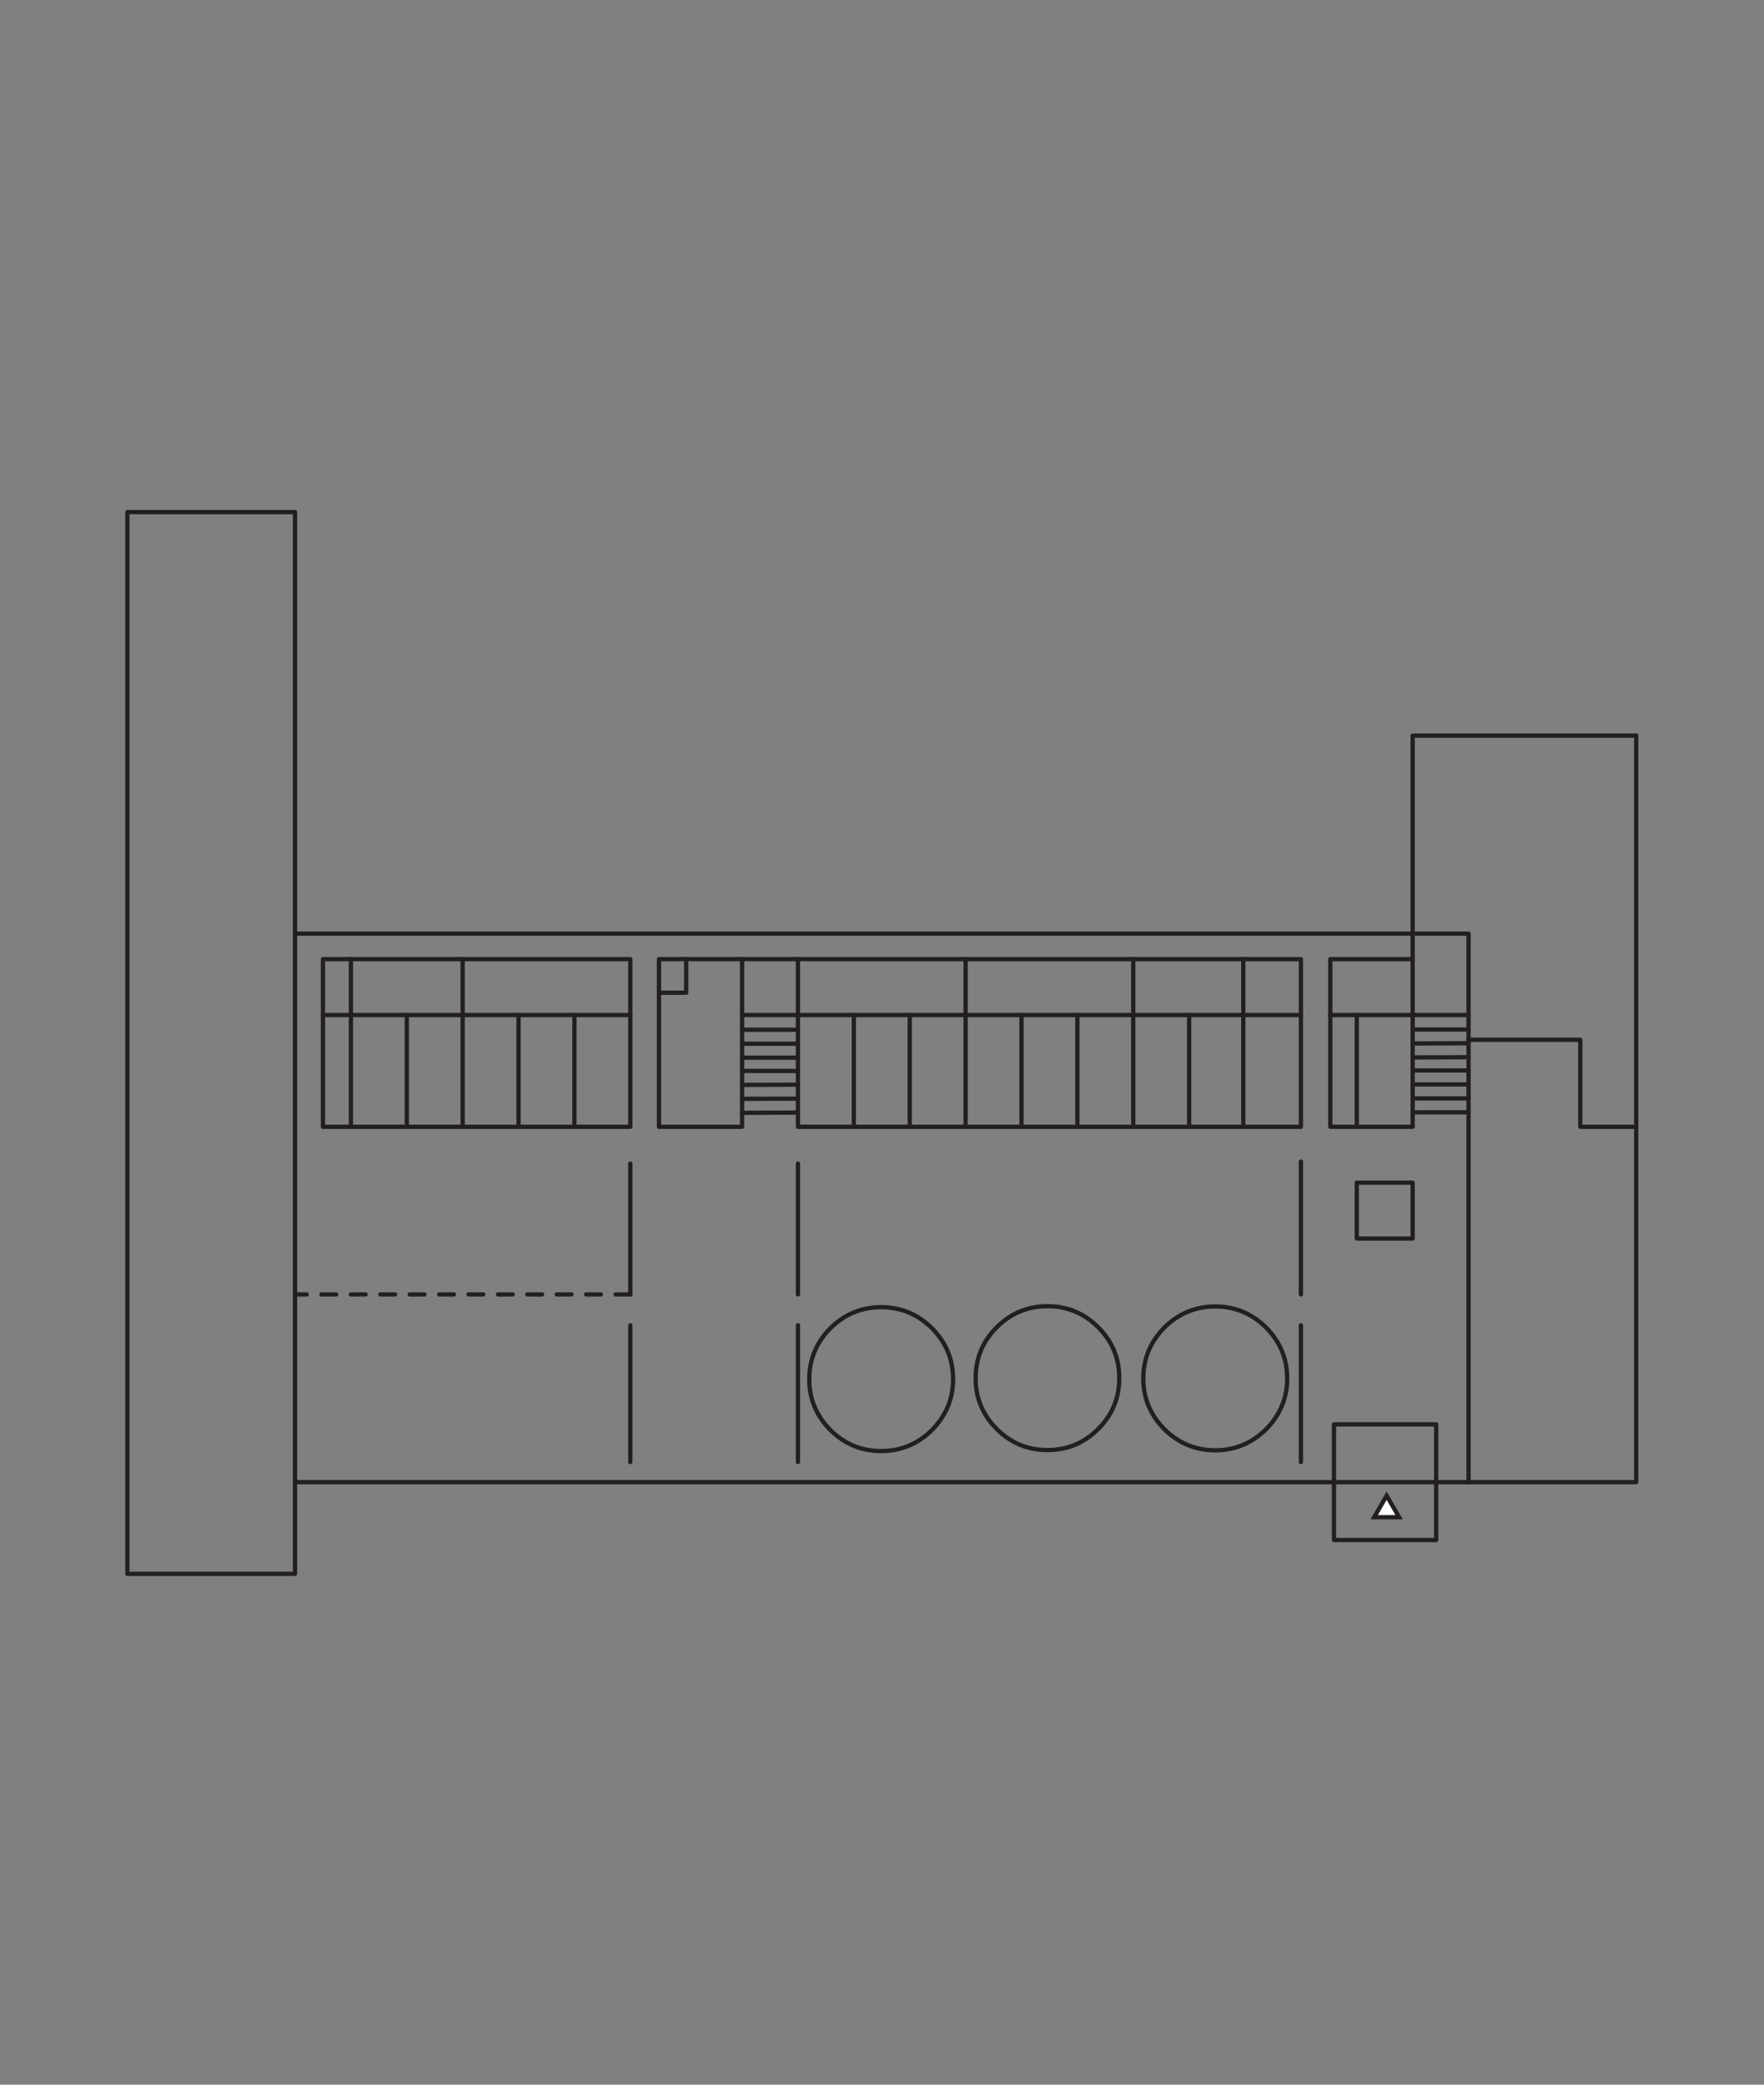 <?xml version="1.0" encoding="UTF-8" standalone="no"?>
<!-- Created with Inkscape (http://www.inkscape.org/) -->

<svg
   version="1.1"
   id="svg6788"
   width="550"
   height="650"
   viewBox="0 0 550 650"
   sodipodi:docname="map01.svg"
   inkscape:version="1.2 (dc2aedaf03, 2022-05-15)"
   xmlns:inkscape="http://www.inkscape.org/namespaces/inkscape"
   xmlns:sodipodi="http://sodipodi.sourceforge.net/DTD/sodipodi-0.dtd"
   xmlns="http://www.w3.org/2000/svg"
   xmlns:svg="http://www.w3.org/2000/svg">
  <rect x="0" y="0" width="550" height="650" fill="#808080" stroke="none"/>
  <defs
     id="defs6792">
    <clipPath
       clipPathUnits="userSpaceOnUse"
       id="clipPath7416">
      <path
         d="M 0,0 H 595.22 V 842 H 0 Z"
         id="path7414" />
    </clipPath>
  </defs>
  <sodipodi:namedview
     id="namedview6790"
     pagecolor="#ffffff"
     bordercolor="#666666"
     borderopacity="1.0"
     inkscape:showpageshadow="2"
     inkscape:pageopacity="0.0"
     inkscape:pagecheckerboard="0"
     inkscape:deskcolor="#d1d1d1"
     showgrid="false"
     inkscape:zoom="1.0669585"
     inkscape:cx="219.315"
     inkscape:cy="384.26987"
     inkscape:window-width="1920"
     inkscape:window-height="1027"
     inkscape:window-x="1912"
     inkscape:window-y="-8"
     inkscape:window-maximized="1"
     inkscape:current-layer="g6796" />
  <g
     id="g6796"
     inkscape:groupmode="layer"
     inkscape:label="Page 1"
     transform="matrix(1.333,0,0,-1.333,0,1122.667)">
    <g
       id="g7410"
       inkscape:label="1F"
       transform="translate(-133.92,38.465)">
      <g
         id="g7412"
         clip-path="url(#clipPath7416)">
        <g
           id="g7434"
           transform="translate(477.417,553.364)">
          <path
             d="M 0,0 H -13.073"
             style="fill:none;stroke:#231f20;stroke-width:1;stroke-linecap:round;stroke-linejoin:round;stroke-miterlimit:4;stroke-dasharray:none;stroke-opacity:1"
             id="path7436" />
        </g>
        <g
           id="g7438"
           transform="translate(464.344,559.67)">
          <path
             d="M 0,0 13.073,0.058"
             style="fill:none;stroke:#231f20;stroke-width:1;stroke-linecap:round;stroke-linejoin:round;stroke-miterlimit:4;stroke-dasharray:none;stroke-opacity:1"
             id="path7440" />
        </g>
        <g
           id="g7442"
           transform="translate(477.417,556.459)">
          <path
             d="M 0,0 -13.073,-0.056"
             style="fill:none;stroke:#231f20;stroke-width:1;stroke-linecap:round;stroke-linejoin:round;stroke-miterlimit:4;stroke-dasharray:none;stroke-opacity:1"
             id="path7444" />
        </g>
        <g
           id="g7446"
           transform="translate(477.417,562.939)">
          <path
             d="M 0,0 H -13.073"
             style="fill:none;stroke:#231f20;stroke-width:1;stroke-linecap:round;stroke-linejoin:round;stroke-miterlimit:4;stroke-dasharray:none;stroke-opacity:1"
             id="path7448" />
        </g>
        <g
           id="g7450"
           transform="translate(464.344,550.097)">
          <path
             d="M 0,0 H 13.073"
             style="fill:none;stroke:#231f20;stroke-width:1;stroke-linecap:round;stroke-linejoin:round;stroke-miterlimit:4;stroke-dasharray:none;stroke-opacity:1"
             id="path7452" />
        </g>
        <g
           id="g7454"
           transform="translate(477.417,546.829)">
          <path
             d="M 0,0 H -13.073"
             style="fill:none;stroke:#231f20;stroke-width:1;stroke-linecap:round;stroke-linejoin:round;stroke-miterlimit:4;stroke-dasharray:none;stroke-opacity:1"
             id="path7456" />
        </g>
        <g
           id="g7458"
           transform="translate(477.417,543.562)">
          <path
             d="M 0,0 H -13.073"
             style="fill:none;stroke:#231f20;stroke-width:1;stroke-linecap:round;stroke-linejoin:round;stroke-miterlimit:4;stroke-dasharray:none;stroke-opacity:1"
             id="path7460" />
        </g>
        <g
           id="g7462"
           transform="translate(516.628,618.605)">
          <path
             d="M 0,0 V 13.07"
             style="fill:none;stroke:#231f20;stroke-width:1;stroke-linecap:round;stroke-linejoin:round;stroke-miterlimit:4;stroke-dasharray:none;stroke-opacity:1"
             id="path7464" />
        </g>
        <g
           id="g7466"
           transform="translate(268.279,566.321)">
          <path
             d="M 0,0 H -13.071"
             style="fill:none;stroke:#231f20;stroke-width:1;stroke-linecap:round;stroke-linejoin:round;stroke-miterlimit:4;stroke-dasharray:none;stroke-opacity:1"
             id="path7468" />
        </g>
        <g
           id="g7470"
           transform="translate(477.417,457.051)">
          <path
             d="M 0,0 H 39.211 V 83.128"
             style="fill:none;stroke:#231f20;stroke-width:1;stroke-linecap:round;stroke-linejoin:round;stroke-miterlimit:4;stroke-dasharray:none;stroke-opacity:1"
             id="path7472" />
        </g>
        <g
           id="g7474"
           transform="translate(359.776,566.321)">
          <path
             d="M 0,0 H -13.07"
             style="fill:none;stroke:#231f20;stroke-width:1;stroke-linecap:round;stroke-linejoin:round;stroke-miterlimit:4;stroke-dasharray:none;stroke-opacity:1"
             id="path7476" />
        </g>
        <g
           id="g7478"
           transform="translate(346.706,540.179)">
          <path
             d="M 0,0 H 13.07"
             style="fill:none;stroke:#231f20;stroke-width:1;stroke-linecap:round;stroke-linejoin:round;stroke-miterlimit:4;stroke-dasharray:none;stroke-opacity:1"
             id="path7480" />
        </g>
        <g
           id="g7482"
           transform="translate(333.633,566.321)">
          <path
             d="M 0,0 V -26.142"
             style="fill:none;stroke:#231f20;stroke-width:1;stroke-linecap:round;stroke-linejoin:round;stroke-miterlimit:4;stroke-dasharray:none;stroke-opacity:1"
             id="path7484" />
        </g>
        <g
           id="g7486"
           transform="translate(346.706,540.179)">
          <path
             d="M 0,0 V 26.142"
             style="fill:none;stroke:#231f20;stroke-width:1;stroke-linecap:round;stroke-linejoin:round;stroke-miterlimit:4;stroke-dasharray:none;stroke-opacity:1"
             id="path7488" />
        </g>
        <g
           id="g7490"
           transform="translate(359.776,566.321)">
          <path
             d="M 0,0 V -26.142"
             style="fill:none;stroke:#231f20;stroke-width:1;stroke-linecap:round;stroke-linejoin:round;stroke-miterlimit:4;stroke-dasharray:none;stroke-opacity:1"
             id="path7492" />
        </g>
        <g
           id="g7494"
           transform="translate(333.633,540.179)">
          <path
             d="M 0,0 H 13.073"
             style="fill:none;stroke:#231f20;stroke-width:1;stroke-linecap:round;stroke-linejoin:round;stroke-miterlimit:4;stroke-dasharray:none;stroke-opacity:1"
             id="path7496" />
        </g>
        <g
           id="g7498"
           transform="translate(346.706,566.321)">
          <path
             d="M 0,0 H -13.073"
             style="fill:none;stroke:#231f20;stroke-width:1;stroke-linecap:round;stroke-linejoin:round;stroke-miterlimit:4;stroke-dasharray:none;stroke-opacity:1"
             id="path7500" />
        </g>
        <g
           id="g7502"
           transform="translate(412.061,566.321)">
          <path
             d="M 0,0 H -13.072"
             style="fill:none;stroke:#231f20;stroke-width:1;stroke-linecap:round;stroke-linejoin:round;stroke-miterlimit:4;stroke-dasharray:none;stroke-opacity:1"
             id="path7504" />
        </g>
        <g
           id="g7506"
           transform="translate(385.919,566.321)">
          <path
             d="M 0,0 H -13.071"
             style="fill:none;stroke:#231f20;stroke-width:1;stroke-linecap:round;stroke-linejoin:round;stroke-miterlimit:4;stroke-dasharray:none;stroke-opacity:1"
             id="path7508" />
        </g>
        <g
           id="g7510"
           transform="translate(372.848,540.179)">
          <path
             d="M 0,0 H 13.071"
             style="fill:none;stroke:#231f20;stroke-width:1;stroke-linecap:round;stroke-linejoin:round;stroke-miterlimit:4;stroke-dasharray:none;stroke-opacity:1"
             id="path7512" />
        </g>
        <g
           id="g7514"
           transform="translate(398.989,540.179)">
          <path
             d="M 0,0 H 13.072"
             style="fill:none;stroke:#231f20;stroke-width:1;stroke-linecap:round;stroke-linejoin:round;stroke-miterlimit:4;stroke-dasharray:none;stroke-opacity:1"
             id="path7516" />
        </g>
        <g
           id="g7518"
           transform="translate(372.848,566.321)">
          <path
             d="M 0,0 V -26.142"
             style="fill:none;stroke:#231f20;stroke-width:1;stroke-linecap:round;stroke-linejoin:round;stroke-miterlimit:4;stroke-dasharray:none;stroke-opacity:1"
             id="path7520" />
        </g>
        <g
           id="g7522"
           transform="translate(385.919,540.179)">
          <path
             d="M 0,0 V 26.142"
             style="fill:none;stroke:#231f20;stroke-width:1;stroke-linecap:round;stroke-linejoin:round;stroke-miterlimit:4;stroke-dasharray:none;stroke-opacity:1"
             id="path7524" />
        </g>
        <g
           id="g7526"
           transform="translate(412.061,566.321)">
          <path
             d="M 0,0 V -26.142"
             style="fill:none;stroke:#231f20;stroke-width:1;stroke-linecap:round;stroke-linejoin:round;stroke-miterlimit:4;stroke-dasharray:none;stroke-opacity:1"
             id="path7528" />
        </g>
        <g
           id="g7530"
           transform="translate(398.989,566.321)">
          <path
             d="M 0,0 V -26.142"
             style="fill:none;stroke:#231f20;stroke-width:1;stroke-linecap:round;stroke-linejoin:round;stroke-miterlimit:4;stroke-dasharray:none;stroke-opacity:1"
             id="path7532" />
        </g>
        <g
           id="g7534"
           transform="translate(398.989,566.321)">
          <path
             d="M 0,0 H -13.07"
             style="fill:none;stroke:#231f20;stroke-width:1;stroke-linecap:round;stroke-linejoin:round;stroke-miterlimit:4;stroke-dasharray:none;stroke-opacity:1"
             id="path7536" />
        </g>
        <g
           id="g7538"
           transform="translate(385.919,540.179)">
          <path
             d="M 0,0 H 13.07"
             style="fill:none;stroke:#231f20;stroke-width:1;stroke-linecap:round;stroke-linejoin:round;stroke-miterlimit:4;stroke-dasharray:none;stroke-opacity:1"
             id="path7540" />
        </g>
        <g
           id="g7542"
           transform="translate(372.848,566.321)">
          <path
             d="M 0,0 H -13.072"
             style="fill:none;stroke:#231f20;stroke-width:1;stroke-linecap:round;stroke-linejoin:round;stroke-miterlimit:4;stroke-dasharray:none;stroke-opacity:1"
             id="path7544" />
        </g>
        <g
           id="g7546"
           transform="translate(398.989,566.321)">
          <path
             d="M 0,0 V 13.071"
             style="fill:none;stroke:#231f20;stroke-width:1;stroke-linecap:round;stroke-linejoin:round;stroke-miterlimit:4;stroke-dasharray:none;stroke-opacity:1"
             id="path7548" />
        </g>
        <g
           id="g7550"
           transform="translate(359.776,540.179)">
          <path
             d="M 0,0 H 13.072"
             style="fill:none;stroke:#231f20;stroke-width:1;stroke-linecap:round;stroke-linejoin:round;stroke-miterlimit:4;stroke-dasharray:none;stroke-opacity:1"
             id="path7552" />
        </g>
        <g
           id="g7554"
           transform="translate(398.989,579.392)">
          <path
             d="M 0,0 H -39.213 V -13.071"
             style="fill:none;stroke:#231f20;stroke-width:1;stroke-linecap:round;stroke-linejoin:round;stroke-miterlimit:4;stroke-dasharray:none;stroke-opacity:1"
             id="path7556" />
        </g>
        <g
           id="g7558"
           transform="translate(464.344,585.354)">
          <path
             d="M 0,0 V -5.962"
             style="fill:none;stroke:#231f20;stroke-width:1;stroke-linecap:round;stroke-linejoin:round;stroke-miterlimit:4;stroke-dasharray:none;stroke-opacity:1"
             id="path7560" />
        </g>
        <g
           id="g7562"
           transform="translate(477.417,566.321)">
          <path
             d="M 0,0 V 19.033 H -13.073 V 65.354 H 39.211"
             style="fill:none;stroke:#231f20;stroke-width:1;stroke-linecap:round;stroke-linejoin:round;stroke-miterlimit:4;stroke-dasharray:none;stroke-opacity:1"
             id="path7564" />
        </g>
        <g
           id="g7566"
           transform="translate(438.202,566.321)">
          <path
             d="M 0,0 V 13.071 H -13.473"
             style="fill:none;stroke:#231f20;stroke-width:1;stroke-linecap:round;stroke-linejoin:round;stroke-miterlimit:4;stroke-dasharray:none;stroke-opacity:1"
             id="path7568" />
        </g>
        <g
           id="g7570"
           transform="translate(445.083,566.321)">
          <path
             d="M 0,0 H 6.189"
             style="fill:none;stroke:#231f20;stroke-width:1;stroke-linecap:round;stroke-linejoin:round;stroke-miterlimit:4;stroke-dasharray:none;stroke-opacity:1"
             id="path7572" />
        </g>
        <g
           id="g7574"
           transform="translate(438.202,566.321)">
          <path
             d="M 0,0 H -13.473"
             style="fill:none;stroke:#231f20;stroke-width:1;stroke-linecap:round;stroke-linejoin:round;stroke-miterlimit:4;stroke-dasharray:none;stroke-opacity:1"
             id="path7576" />
        </g>
        <g
           id="g7578"
           transform="translate(445.083,566.321)">
          <path
             d="M 0,0 V -26.142 H 6.189"
             style="fill:none;stroke:#231f20;stroke-width:1;stroke-linecap:round;stroke-linejoin:round;stroke-miterlimit:4;stroke-dasharray:none;stroke-opacity:1"
             id="path7580" />
        </g>
        <g
           id="g7582"
           transform="translate(424.729,540.58)">
          <path
             d="M 0,0 V 25.741"
             style="fill:none;stroke:#231f20;stroke-width:1;stroke-linecap:round;stroke-linejoin:round;stroke-miterlimit:4;stroke-dasharray:none;stroke-opacity:1"
             id="path7584" />
        </g>
        <g
           id="g7586"
           transform="translate(451.272,566.321)">
          <path
             d="M 0,0 V -26.142"
             style="fill:none;stroke:#231f20;stroke-width:1;stroke-linecap:round;stroke-linejoin:round;stroke-miterlimit:4;stroke-dasharray:none;stroke-opacity:1"
             id="path7588" />
        </g>
        <g
           id="g7590"
           transform="translate(412.061,540.179)">
          <path
             d="M 0,0 H 26.141 V 26.142"
             style="fill:none;stroke:#231f20;stroke-width:1;stroke-linecap:round;stroke-linejoin:round;stroke-miterlimit:4;stroke-dasharray:none;stroke-opacity:1"
             id="path7592" />
        </g>
        <g
           id="g7594"
           transform="translate(478.046,560.531)">
          <path
             d="M 0,0 H -0.629"
             style="fill:none;stroke:#231f20;stroke-width:1;stroke-linecap:round;stroke-linejoin:round;stroke-miterlimit:4;stroke-dasharray:none;stroke-opacity:1"
             id="path7596" />
        </g>
        <g
           id="g7598"
           transform="translate(464.344,566.321)">
          <path
             d="M 0,0 H 13.073"
             style="fill:none;stroke:#231f20;stroke-width:1;stroke-linecap:round;stroke-linejoin:round;stroke-miterlimit:4;stroke-dasharray:none;stroke-opacity:1"
             id="path7600" />
        </g>
        <g
           id="g7602"
           transform="translate(516.628,540.179)">
          <path
             d="m 0,0 h -13.071 v 20.352 h -24.48 -0.801 -0.23 -0.629 v 5.79"
             style="fill:none;stroke:#231f20;stroke-width:1;stroke-linecap:round;stroke-linejoin:round;stroke-miterlimit:4;stroke-dasharray:none;stroke-opacity:1"
             id="path7604" />
        </g>
        <g
           id="g7606"
           transform="translate(451.272,540.179)">
          <path
             d="M 0,0 H 13.072 V 26.142"
             style="fill:none;stroke:#231f20;stroke-width:1;stroke-linecap:round;stroke-linejoin:round;stroke-miterlimit:4;stroke-dasharray:none;stroke-opacity:1"
             id="path7608" />
        </g>
        <g
           id="g7610"
           transform="translate(464.344,579.392)">
          <path
             d="M 0,0 V -13.071 H -13.072"
             style="fill:none;stroke:#231f20;stroke-width:1;stroke-linecap:round;stroke-linejoin:round;stroke-miterlimit:4;stroke-dasharray:none;stroke-opacity:1"
             id="path7612" />
        </g>
        <path
           d="m 464.344,527.107 h -13.072 v -13.07 h 13.072 z"
           style="fill:none;stroke:#231f20;stroke-width:1;stroke-linecap:round;stroke-linejoin:round;stroke-miterlimit:4;stroke-dasharray:none;stroke-opacity:1"
           id="path7614" />
        <g
           id="g7616"
           transform="translate(464.344,579.392)">
          <path
             d="M 0,0 H -19.261 V -13.071"
             style="fill:none;stroke:#231f20;stroke-width:1;stroke-linecap:round;stroke-linejoin:round;stroke-miterlimit:4;stroke-dasharray:none;stroke-opacity:1"
             id="path7618" />
        </g>
        <g
           id="g7620"
           transform="translate(424.729,579.392)">
          <path
             d="M 0,0 V -13.071 H -12.668"
             style="fill:none;stroke:#231f20;stroke-width:1;stroke-linecap:round;stroke-linejoin:round;stroke-miterlimit:4;stroke-dasharray:none;stroke-opacity:1"
             id="path7622" />
        </g>
        <g
           id="g7624"
           transform="translate(424.729,579.392)">
          <path
             d="M 0,0 H -25.74"
             style="fill:none;stroke:#231f20;stroke-width:1;stroke-linecap:round;stroke-linejoin:round;stroke-miterlimit:4;stroke-dasharray:none;stroke-opacity:1"
             id="path7626" />
        </g>
        <g
           id="g7628"
           transform="translate(202.924,585.354)">
          <path
             d="M 0,0 V 98.606 H -39.212 V -149.743 H 0 v 21.44"
             style="fill:none;stroke:#231f20;stroke-width:1;stroke-linecap:round;stroke-linejoin:round;stroke-miterlimit:4;stroke-dasharray:none;stroke-opacity:1"
             id="path7630" />
        </g>
        <g
           id="g7632"
           transform="translate(209.459,566.321)">
          <path
             d="M 0,0 V 13.071 H 6.537"
             style="fill:none;stroke:#231f20;stroke-width:1;stroke-linecap:round;stroke-linejoin:round;stroke-miterlimit:4;stroke-dasharray:none;stroke-opacity:1"
             id="path7634" />
        </g>
        <g
           id="g7636"
           transform="translate(229.066,566.321)">
          <path
             d="m 0,0 h -13.07 -6.537 V -26.142 H -13.07 0"
             style="fill:none;stroke:#231f20;stroke-width:1;stroke-linecap:round;stroke-linejoin:round;stroke-miterlimit:4;stroke-dasharray:none;stroke-opacity:1"
             id="path7638" />
        </g>
        <g
           id="g7640"
           transform="translate(215.996,566.321)">
          <path
             d="M 0,0 V -26.142"
             style="fill:none;stroke:#231f20;stroke-width:1;stroke-linecap:round;stroke-linejoin:round;stroke-miterlimit:4;stroke-dasharray:none;stroke-opacity:1"
             id="path7642" />
        </g>
        <g
           id="g7644"
           transform="translate(229.066,540.179)">
          <path
             d="M 0,0 V 26.142"
             style="fill:none;stroke:#231f20;stroke-width:1;stroke-linecap:round;stroke-linejoin:round;stroke-miterlimit:4;stroke-dasharray:none;stroke-opacity:1"
             id="path7646" />
        </g>
        <g
           id="g7648"
           transform="translate(215.996,579.392)">
          <path
             d="M 0,0 V -13.071"
             style="fill:none;stroke:#231f20;stroke-width:1;stroke-linecap:round;stroke-linejoin:round;stroke-miterlimit:4;stroke-dasharray:none;stroke-opacity:1"
             id="path7650" />
        </g>
        <g
           id="g7652"
           transform="translate(294.421,579.392)">
          <path
             d="M 0,0 H -6.363 V -7.854"
             style="fill:none;stroke:#231f20;stroke-width:1;stroke-linecap:round;stroke-linejoin:round;stroke-miterlimit:4;stroke-dasharray:none;stroke-opacity:1"
             id="path7654" />
        </g>
        <g
           id="g7656"
           transform="translate(320.563,579.392)">
          <path
             d="M 0,0 H -13.07 -26.142"
             style="fill:none;stroke:#231f20;stroke-width:1;stroke-linecap:round;stroke-linejoin:round;stroke-miterlimit:4;stroke-dasharray:none;stroke-opacity:1"
             id="path7658" />
        </g>
        <g
           id="g7660"
           transform="translate(516.628,618.605)">
          <path
             d="M 0,0 V -78.426"
             style="fill:none;stroke:#231f20;stroke-width:1;stroke-linecap:round;stroke-linejoin:round;stroke-miterlimit:4;stroke-dasharray:none;stroke-opacity:1"
             id="path7662" />
        </g>
        <g
           id="g7664"
           transform="translate(255.208,540.179)">
          <path
             d="M 0,0 H 13.071 V 26.142"
             style="fill:none;stroke:#231f20;stroke-width:1;stroke-linecap:round;stroke-linejoin:round;stroke-miterlimit:4;stroke-dasharray:none;stroke-opacity:1"
             id="path7666" />
        </g>
        <g
           id="g7668"
           transform="translate(242.137,566.321)">
          <path
             d="M 0,0 V -26.142"
             style="fill:none;stroke:#231f20;stroke-width:1;stroke-linecap:round;stroke-linejoin:round;stroke-miterlimit:4;stroke-dasharray:none;stroke-opacity:1"
             id="path7670" />
        </g>
        <g
           id="g7672"
           transform="translate(255.208,566.321)">
          <path
             d="M 0,0 V -26.142"
             style="fill:none;stroke:#231f20;stroke-width:1;stroke-linecap:round;stroke-linejoin:round;stroke-miterlimit:4;stroke-dasharray:none;stroke-opacity:1"
             id="path7674" />
        </g>
        <g
           id="g7676"
           transform="translate(255.208,566.321)">
          <path
             d="M 0,0 H -13.071"
             style="fill:none;stroke:#231f20;stroke-width:1;stroke-linecap:round;stroke-linejoin:round;stroke-miterlimit:4;stroke-dasharray:none;stroke-opacity:1"
             id="path7678" />
        </g>
        <g
           id="g7680"
           transform="translate(242.137,540.179)">
          <path
             d="M 0,0 H 13.071"
             style="fill:none;stroke:#231f20;stroke-width:1;stroke-linecap:round;stroke-linejoin:round;stroke-miterlimit:4;stroke-dasharray:none;stroke-opacity:1"
             id="path7682" />
        </g>
        <g
           id="g7684"
           transform="translate(307.493,556.345)">
          <path
             d="M 0,0 V -3.095"
             style="fill:none;stroke:#231f20;stroke-width:1;stroke-linecap:round;stroke-linejoin:round;stroke-miterlimit:4;stroke-dasharray:none;stroke-opacity:1"
             id="path7686" />
        </g>
        <g
           id="g7688"
           transform="translate(307.493,559.613)">
          <path
             d="M 0,0 V -3.268"
             style="fill:none;stroke:#231f20;stroke-width:1;stroke-linecap:round;stroke-linejoin:round;stroke-miterlimit:4;stroke-dasharray:none;stroke-opacity:1"
             id="path7690" />
        </g>
        <g
           id="g7692"
           transform="translate(307.493,562.88)">
          <path
             d="M 0,0 V -3.267"
             style="fill:none;stroke:#231f20;stroke-width:1;stroke-linecap:round;stroke-linejoin:round;stroke-miterlimit:4;stroke-dasharray:none;stroke-opacity:1"
             id="path7694" />
        </g>
        <g
           id="g7696"
           transform="translate(320.563,556.345)">
          <path
             d="M 0,0 V -3.095"
             style="fill:none;stroke:#231f20;stroke-width:1;stroke-linecap:round;stroke-linejoin:round;stroke-miterlimit:4;stroke-dasharray:none;stroke-opacity:1"
             id="path7698" />
        </g>
        <g
           id="g7700"
           transform="translate(320.563,562.88)">
          <path
             d="M 0,0 V -3.267 -6.535"
             style="fill:none;stroke:#231f20;stroke-width:1;stroke-linecap:round;stroke-linejoin:round;stroke-miterlimit:4;stroke-dasharray:none;stroke-opacity:1"
             id="path7702" />
        </g>
        <g
           id="g7704"
           transform="translate(307.493,566.321)">
          <path
             d="M 0,0 H 13.07 V -3.441"
             style="fill:none;stroke:#231f20;stroke-width:1;stroke-linecap:round;stroke-linejoin:round;stroke-miterlimit:4;stroke-dasharray:none;stroke-opacity:1"
             id="path7706" />
        </g>
        <g
           id="g7708"
           transform="translate(320.563,553.25)">
          <path
             d="M 0,0 H -13.07"
             style="fill:none;stroke:#231f20;stroke-width:1;stroke-linecap:round;stroke-linejoin:round;stroke-miterlimit:4;stroke-dasharray:none;stroke-opacity:1"
             id="path7710" />
        </g>
        <g
           id="g7712"
           transform="translate(307.493,566.321)">
          <path
             d="M 0,0 V -3.441"
             style="fill:none;stroke:#231f20;stroke-width:1;stroke-linecap:round;stroke-linejoin:round;stroke-miterlimit:4;stroke-dasharray:none;stroke-opacity:1"
             id="path7714" />
        </g>
        <g
           id="g7716"
           transform="translate(320.563,559.613)">
          <path
             d="M 0,0 H -13.07"
             style="fill:none;stroke:#231f20;stroke-width:1;stroke-linecap:round;stroke-linejoin:round;stroke-miterlimit:4;stroke-dasharray:none;stroke-opacity:1"
             id="path7718" />
        </g>
        <g
           id="g7720"
           transform="translate(307.493,562.88)">
          <path
             d="M 0,0 H 13.07"
             style="fill:none;stroke:#231f20;stroke-width:1;stroke-linecap:round;stroke-linejoin:round;stroke-miterlimit:4;stroke-dasharray:none;stroke-opacity:1"
             id="path7722" />
        </g>
        <g
           id="g7724"
           transform="translate(320.563,556.345)">
          <path
             d="M 0,0 H -13.07"
             style="fill:none;stroke:#231f20;stroke-width:1;stroke-linecap:round;stroke-linejoin:round;stroke-miterlimit:4;stroke-dasharray:none;stroke-opacity:1"
             id="path7726" />
        </g>
        <g
           id="g7728"
           transform="translate(288.058,571.538)">
          <path
             d="M 0,0 H 6.363 V 7.854"
             style="fill:none;stroke:#231f20;stroke-width:1;stroke-linecap:round;stroke-linejoin:round;stroke-miterlimit:4;stroke-dasharray:none;stroke-opacity:1"
             id="path7730" />
        </g>
        <g
           id="g7732"
           transform="translate(320.563,543.505)">
          <path
             d="M 0,0 V -3.326 H 13.07"
             style="fill:none;stroke:#231f20;stroke-width:1;stroke-linecap:round;stroke-linejoin:round;stroke-miterlimit:4;stroke-dasharray:none;stroke-opacity:1"
             id="path7734" />
        </g>
        <g
           id="g7736"
           transform="translate(320.563,550.039)">
          <path
             d="M 0,0 V -3.267 -6.534"
             style="fill:none;stroke:#231f20;stroke-width:1;stroke-linecap:round;stroke-linejoin:round;stroke-miterlimit:4;stroke-dasharray:none;stroke-opacity:1"
             id="path7738" />
        </g>
        <g
           id="g7740"
           transform="translate(288.058,571.538)">
          <path
             d="m 0,0 v -31.359 h 19.435 v 3.267"
             style="fill:none;stroke:#231f20;stroke-width:1;stroke-linecap:round;stroke-linejoin:round;stroke-miterlimit:4;stroke-dasharray:none;stroke-opacity:1"
             id="path7742" />
        </g>
        <g
           id="g7744"
           transform="translate(307.493,546.714)">
          <path
             d="M 0,0 V -3.268"
             style="fill:none;stroke:#231f20;stroke-width:1;stroke-linecap:round;stroke-linejoin:round;stroke-miterlimit:4;stroke-dasharray:none;stroke-opacity:1"
             id="path7746" />
        </g>
        <g
           id="g7748"
           transform="translate(307.493,549.982)">
          <path
             d="M 0,0 V -3.268"
             style="fill:none;stroke:#231f20;stroke-width:1;stroke-linecap:round;stroke-linejoin:round;stroke-miterlimit:4;stroke-dasharray:none;stroke-opacity:1"
             id="path7750" />
        </g>
        <g
           id="g7752"
           transform="translate(307.493,543.446)">
          <path
             d="M 0,0 13.07,0.059"
             style="fill:none;stroke:#231f20;stroke-width:1;stroke-linecap:round;stroke-linejoin:round;stroke-miterlimit:4;stroke-dasharray:none;stroke-opacity:1"
             id="path7754" />
        </g>
        <g
           id="g7756"
           transform="translate(320.563,546.772)">
          <path
             d="M 0,0 -13.07,-0.058"
             style="fill:none;stroke:#231f20;stroke-width:1;stroke-linecap:round;stroke-linejoin:round;stroke-miterlimit:4;stroke-dasharray:none;stroke-opacity:1"
             id="path7758" />
        </g>
        <g
           id="g7760"
           transform="translate(307.493,549.982)">
          <path
             d="M 0,0 13.07,0.057"
             style="fill:none;stroke:#231f20;stroke-width:1;stroke-linecap:round;stroke-linejoin:round;stroke-miterlimit:4;stroke-dasharray:none;stroke-opacity:1"
             id="path7762" />
        </g>
        <g
           id="g7764"
           transform="translate(320.563,553.25)">
          <path
             d="M 0,0 V -3.211"
             style="fill:none;stroke:#231f20;stroke-width:1;stroke-linecap:round;stroke-linejoin:round;stroke-miterlimit:4;stroke-dasharray:none;stroke-opacity:1"
             id="path7766" />
        </g>
        <g
           id="g7768"
           transform="translate(307.493,553.25)">
          <path
             d="M 0,0 V -3.268"
             style="fill:none;stroke:#231f20;stroke-width:1;stroke-linecap:round;stroke-linejoin:round;stroke-miterlimit:4;stroke-dasharray:none;stroke-opacity:1"
             id="path7770" />
        </g>
        <g
           id="g7772"
           transform="translate(268.279,540.179)">
          <path
             d="M 0,0 H 13.072 V 26.142"
             style="fill:none;stroke:#231f20;stroke-width:1;stroke-linecap:round;stroke-linejoin:round;stroke-miterlimit:4;stroke-dasharray:none;stroke-opacity:1"
             id="path7774" />
        </g>
        <g
           id="g7776"
           transform="translate(307.493,579.392)">
          <path
             d="M 0,0 V -13.071"
             style="fill:none;stroke:#231f20;stroke-width:1;stroke-linecap:round;stroke-linejoin:round;stroke-miterlimit:4;stroke-dasharray:none;stroke-opacity:1"
             id="path7778" />
        </g>
        <g
           id="g7780"
           transform="translate(281.351,566.321)">
          <path
             d="M 0,0 H -13.072"
             style="fill:none;stroke:#231f20;stroke-width:1;stroke-linecap:round;stroke-linejoin:round;stroke-miterlimit:4;stroke-dasharray:none;stroke-opacity:1"
             id="path7782" />
        </g>
        <g
           id="g7784"
           transform="translate(281.351,566.321)">
          <path
             d="M 0,0 V 13.071 H -39.214 V 0"
             style="fill:none;stroke:#231f20;stroke-width:1;stroke-linecap:round;stroke-linejoin:round;stroke-miterlimit:4;stroke-dasharray:none;stroke-opacity:1"
             id="path7786" />
        </g>
        <g
           id="g7788"
           transform="translate(320.563,566.321)">
          <path
             d="M 0,0 V 13.071"
             style="fill:none;stroke:#231f20;stroke-width:1;stroke-linecap:round;stroke-linejoin:round;stroke-miterlimit:4;stroke-dasharray:none;stroke-opacity:1"
             id="path7790" />
        </g>
        <g
           id="g7792"
           transform="translate(229.066,540.179)">
          <path
             d="M 0,0 H 13.071"
             style="fill:none;stroke:#231f20;stroke-width:1;stroke-linecap:round;stroke-linejoin:round;stroke-miterlimit:4;stroke-dasharray:none;stroke-opacity:1"
             id="path7794" />
        </g>
        <g
           id="g7796"
           transform="translate(215.996,579.392)">
          <path
             d="M 0,0 H 26.141"
             style="fill:none;stroke:#231f20;stroke-width:1;stroke-linecap:round;stroke-linejoin:round;stroke-miterlimit:4;stroke-dasharray:none;stroke-opacity:1"
             id="path7798" />
        </g>
        <g
           id="g7800"
           transform="translate(242.137,566.321)">
          <path
             d="M 0,0 H -13.071"
             style="fill:none;stroke:#231f20;stroke-width:1;stroke-linecap:round;stroke-linejoin:round;stroke-miterlimit:4;stroke-dasharray:none;stroke-opacity:1"
             id="path7802" />
        </g>
        <g
           id="g7804"
           transform="translate(281.351,493.742)">
          <path
             d="M 0,0 V -31.989"
             style="fill:none;stroke:#231f20;stroke-width:1;stroke-linecap:round;stroke-linejoin:round;stroke-miterlimit:4;stroke-dasharray:none;stroke-opacity:1"
             id="path7806" />
        </g>
        <g
           id="g7808"
           transform="translate(320.563,493.742)">
          <path
             d="M 0,0 V -31.989"
             style="fill:none;stroke:#231f20;stroke-width:1;stroke-linecap:round;stroke-linejoin:round;stroke-miterlimit:4;stroke-dasharray:none;stroke-opacity:1"
             id="path7810" />
        </g>
        <g
           id="g7812"
           transform="translate(202.924,585.354)">
          <path
             d="M 0,0 V -128.303"
             style="fill:none;stroke:#231f20;stroke-width:1;stroke-linecap:round;stroke-linejoin:round;stroke-miterlimit:4;stroke-dasharray:none;stroke-opacity:1"
             id="path7814" />
        </g>
        <g
           id="g7816"
           transform="translate(281.351,500.966)">
          <path
             d="M 0,0 H -3.441"
             style="fill:none;stroke:#231f20;stroke-width:1;stroke-linecap:round;stroke-linejoin:round;stroke-miterlimit:4;stroke-dasharray:none;stroke-opacity:1"
             id="path7818" />
        </g>
        <g
           id="g7820"
           transform="translate(274.47,500.966)">
          <path
             d="M 0,0 H -3.439"
             style="fill:none;stroke:#231f20;stroke-width:1;stroke-linecap:round;stroke-linejoin:round;stroke-miterlimit:4;stroke-dasharray:none;stroke-opacity:1"
             id="path7822" />
        </g>
        <g
           id="g7824"
           transform="translate(267.591,500.966)">
          <path
             d="M 0,0 H -3.44"
             style="fill:none;stroke:#231f20;stroke-width:1;stroke-linecap:round;stroke-linejoin:round;stroke-miterlimit:4;stroke-dasharray:none;stroke-opacity:1"
             id="path7826" />
        </g>
        <g
           id="g7828"
           transform="translate(260.712,500.966)">
          <path
             d="M 0,0 H -3.44"
             style="fill:none;stroke:#231f20;stroke-width:1;stroke-linecap:round;stroke-linejoin:round;stroke-miterlimit:4;stroke-dasharray:none;stroke-opacity:1"
             id="path7830" />
        </g>
        <g
           id="g7832"
           transform="translate(253.833,500.966)">
          <path
             d="M 0,0 H -3.44"
             style="fill:none;stroke:#231f20;stroke-width:1;stroke-linecap:round;stroke-linejoin:round;stroke-miterlimit:4;stroke-dasharray:none;stroke-opacity:1"
             id="path7834" />
        </g>
        <g
           id="g7836"
           transform="translate(246.953,500.966)">
          <path
             d="M 0,0 H -3.44"
             style="fill:none;stroke:#231f20;stroke-width:1;stroke-linecap:round;stroke-linejoin:round;stroke-miterlimit:4;stroke-dasharray:none;stroke-opacity:1"
             id="path7838" />
        </g>
        <g
           id="g7840"
           transform="translate(240.074,500.966)">
          <path
             d="M 0,0 H -3.441"
             style="fill:none;stroke:#231f20;stroke-width:1;stroke-linecap:round;stroke-linejoin:round;stroke-miterlimit:4;stroke-dasharray:none;stroke-opacity:1"
             id="path7842" />
        </g>
        <g
           id="g7844"
           transform="translate(233.194,500.966)">
          <path
             d="M 0,0 H -3.439"
             style="fill:none;stroke:#231f20;stroke-width:1;stroke-linecap:round;stroke-linejoin:round;stroke-miterlimit:4;stroke-dasharray:none;stroke-opacity:1"
             id="path7846" />
        </g>
        <g
           id="g7848"
           transform="translate(226.314,500.966)">
          <path
             d="M 0,0 H -3.439"
             style="fill:none;stroke:#231f20;stroke-width:1;stroke-linecap:round;stroke-linejoin:round;stroke-miterlimit:4;stroke-dasharray:none;stroke-opacity:1"
             id="path7850" />
        </g>
        <g
           id="g7852"
           transform="translate(219.435,500.966)">
          <path
             d="M 0,0 H -3.439"
             style="fill:none;stroke:#231f20;stroke-width:1;stroke-linecap:round;stroke-linejoin:round;stroke-miterlimit:4;stroke-dasharray:none;stroke-opacity:1"
             id="path7854" />
        </g>
        <g
           id="g7856"
           transform="translate(212.555,500.966)">
          <path
             d="M 0,0 H -3.44"
             style="fill:none;stroke:#231f20;stroke-width:1;stroke-linecap:round;stroke-linejoin:round;stroke-miterlimit:4;stroke-dasharray:none;stroke-opacity:1"
             id="path7858" />
        </g>
        <g
           id="g7860"
           transform="translate(205.676,500.966)">
          <path
             d="M 0,0 H -2.752"
             style="fill:none;stroke:#231f20;stroke-width:1;stroke-linecap:round;stroke-linejoin:round;stroke-miterlimit:4;stroke-dasharray:none;stroke-opacity:1"
             id="path7862" />
        </g>
        <g
           id="g7864"
           transform="translate(434.993,481.302)">
          <path
             d="m 0,0 c 0,4.643 -1.664,8.6 -4.932,11.925 -3.324,3.267 -7.281,4.929 -11.867,4.929 -4.645,0 -8.6,-1.662 -11.924,-4.929 C -31.99,8.6 -33.654,4.643 -33.654,0 c 0,-4.587 1.664,-8.542 4.931,-11.866 3.324,-3.268 7.279,-4.931 11.924,-4.931 4.586,0 8.543,1.663 11.867,4.931 C -1.664,-8.542 0,-4.587 0,0"
             style="fill:none;stroke:#231f20;stroke-width:1;stroke-linecap:round;stroke-linejoin:round;stroke-miterlimit:4;stroke-dasharray:none;stroke-opacity:1"
             id="path7866" />
        </g>
        <g
           id="g7868"
           transform="translate(445.94,457.051)">
          <path
             d="M 0,0 V -13.529 H 23.906 V 0 h 7.571"
             style="fill:none;stroke:#231f20;stroke-width:1;stroke-linecap:round;stroke-linejoin:round;stroke-miterlimit:4;stroke-dasharray:none;stroke-opacity:1"
             id="path7870" />
        </g>
        <g
           id="g7872"
           transform="translate(438.202,493.742)">
          <path
             d="M 0,0 V -31.989"
             style="fill:none;stroke:#231f20;stroke-width:1;stroke-linecap:round;stroke-linejoin:round;stroke-miterlimit:4;stroke-dasharray:none;stroke-opacity:1"
             id="path7874" />
        </g>
        <path
           d="M 469.846,470.581 H 445.94 v -13.53 h 23.906 z"
           style="fill:none;stroke:#231f20;stroke-width:1;stroke-linecap:round;stroke-linejoin:round;stroke-miterlimit:4;stroke-dasharray:none;stroke-opacity:1"
           id="path7876" />
        <g
           id="g7878"
           transform="translate(390.792,493.284)">
          <path
             d="m 0,0 c -3.268,3.267 -7.225,4.932 -11.866,4.932 -4.644,0 -8.601,-1.665 -11.869,-4.932 -3.326,-3.326 -4.931,-7.281 -4.931,-11.925 0,-4.586 1.605,-8.541 4.931,-11.866 3.268,-3.269 7.225,-4.931 11.869,-4.931 4.641,0 8.598,1.662 11.866,4.931 3.324,3.325 4.929,7.28 4.929,11.866 C 4.929,-7.281 3.324,-3.326 0,0"
             style="fill:none;stroke:#231f20;stroke-width:1;stroke-linecap:round;stroke-linejoin:round;stroke-miterlimit:4;stroke-dasharray:none;stroke-opacity:1"
             id="path7880" />
        </g>
        <g
           id="g7882"
           transform="translate(356.852,481.13)">
          <path
             d="m 0,0 c 0,4.643 -1.662,8.599 -4.93,11.925 -3.326,3.268 -7.281,4.93 -11.869,4.93 -4.699,0 -8.597,-1.662 -11.923,-4.93 -3.266,-3.326 -4.93,-7.282 -4.93,-11.925 0,-4.586 1.664,-8.542 4.93,-11.868 3.326,-3.267 7.224,-4.929 11.923,-4.929 4.588,0 8.543,1.662 11.869,4.929 C -1.662,-8.542 0,-4.586 0,0"
             style="fill:none;stroke:#231f20;stroke-width:1;stroke-linecap:round;stroke-linejoin:round;stroke-miterlimit:4;stroke-dasharray:none;stroke-opacity:1"
             id="path7884" />
        </g>
        <g
           id="g7886"
           transform="translate(320.563,531.579)">
          <path
             d="M 0,0 V -30.613"
             style="fill:none;stroke:#231f20;stroke-width:1;stroke-linecap:round;stroke-linejoin:round;stroke-miterlimit:4;stroke-dasharray:none;stroke-opacity:1"
             id="path7888" />
        </g>
        <g
           id="g7890"
           transform="translate(438.202,532.04)">
          <path
             d="M 0,0 V -31.074"
             style="fill:none;stroke:#231f20;stroke-width:1;stroke-linecap:round;stroke-linejoin:round;stroke-miterlimit:4;stroke-dasharray:none;stroke-opacity:1"
             id="path7892" />
        </g>
        <g
           id="g7894"
           transform="translate(477.417,560.531)">
          <path
             d="M 0,0 V -103.48"
             style="fill:none;stroke:#231f20;stroke-width:1;stroke-linecap:round;stroke-linejoin:round;stroke-miterlimit:4;stroke-dasharray:none;stroke-opacity:1"
             id="path7896" />
        </g>
        <g
           id="g7898"
           transform="translate(281.351,531.579)">
          <path
             d="M 0,0 V -30.613"
             style="fill:none;stroke:#231f20;stroke-width:1;stroke-linecap:round;stroke-linejoin:round;stroke-miterlimit:4;stroke-dasharray:none;stroke-opacity:1"
             id="path7900" />
        </g>
        <g
           id="g7902"
           transform="translate(333.633,566.321)">
          <path
             d="M 0,0 H -13.07"
             style="fill:none;stroke:#231f20;stroke-width:1;stroke-linecap:round;stroke-linejoin:round;stroke-miterlimit:4;stroke-dasharray:none;stroke-opacity:1"
             id="path7904" />
        </g>
        <g
           id="g7906"
           transform="translate(320.563,579.392)">
          <path
             d="M 0,0 H 39.213"
             style="fill:none;stroke:#231f20;stroke-width:1;stroke-linecap:round;stroke-linejoin:round;stroke-miterlimit:4;stroke-dasharray:none;stroke-opacity:1"
             id="path7908" />
        </g>
        <g
           id="g7910"
           transform="translate(464.344,585.354)">
          <path
             d="M 0,0 H -261.42"
             style="fill:none;stroke:#231f20;stroke-width:1;stroke-linecap:round;stroke-linejoin:round;stroke-miterlimit:4;stroke-dasharray:none;stroke-opacity:1"
             id="path7912" />
        </g>
        <g
           id="g7914"
           transform="translate(202.924,457.051)">
          <path
             d="M 0,0 H 243.016"
             style="fill:none;stroke:#231f20;stroke-width:1;stroke-linecap:round;stroke-linejoin:round;stroke-miterlimit:4;stroke-dasharray:none;stroke-opacity:1"
             id="path7916" />
        </g>
        <g
           id="g7918"
           transform="translate(455.34,448.857)">
          <path
             d="M 0,0 2.918,5.054 5.836,0 Z"
             style="fill:#ffffff;fill-opacity:1;fill-rule:nonzero;stroke:none"
             id="path7920" />
        </g>
        <g
           id="g7922"
           transform="translate(455.34,448.857)">
          <path
             d="M 0,0 2.918,5.054 5.836,0 Z"
             style="fill:none;stroke:#231f20;stroke-width:1;stroke-linecap:butt;stroke-linejoin:miter;stroke-miterlimit:4;stroke-dasharray:none;stroke-opacity:1"
             id="path7924" />
        </g>
      </g>
    </g>
  </g>
</svg>
